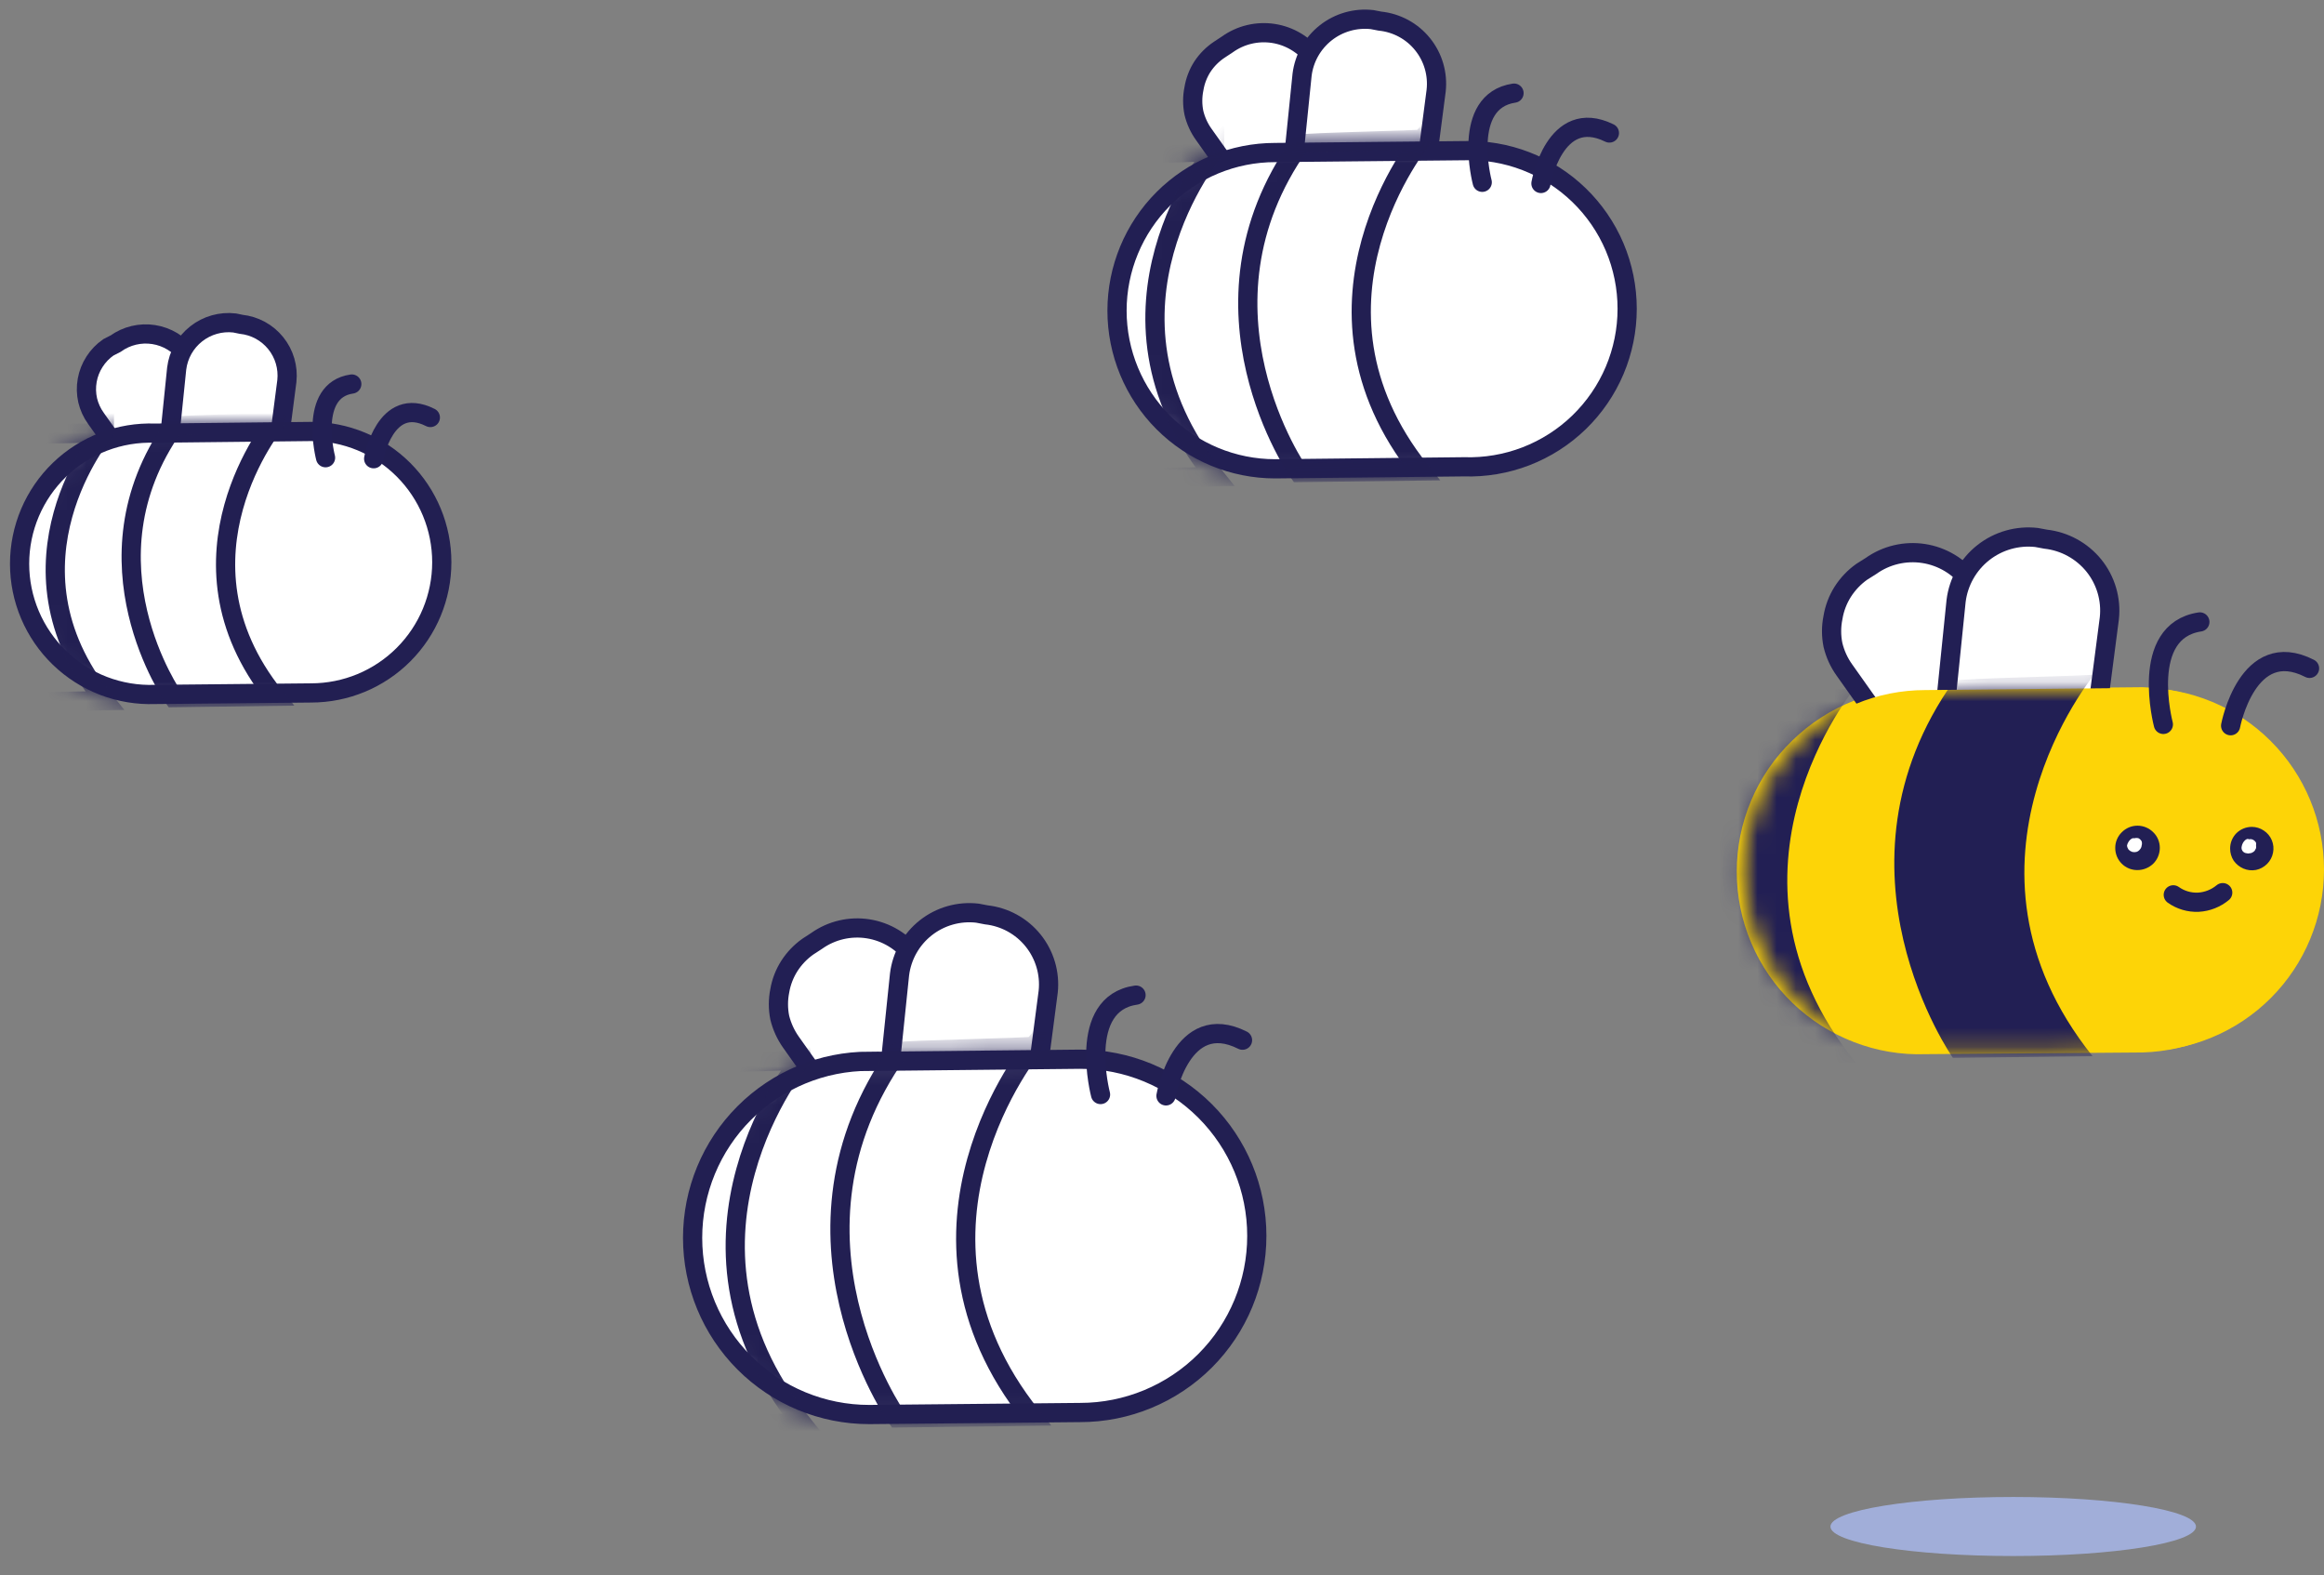 <svg width="121" height="82" viewBox="0 0 121 82" fill="none" xmlns="http://www.w3.org/2000/svg">
<rect x="0" y="0" width="121" height="82" fill="#808080" stroke="none"/>
<path d="M100.251 35.879L111.558 35.774C114.03 35.849 116.375 36.883 118.097 38.658C119.818 40.433 120.781 42.809 120.781 45.281C120.781 47.754 119.818 50.129 118.097 51.904C116.375 53.679 114.03 54.713 111.558 54.788L100.251 54.876C98.978 54.922 97.708 54.707 96.52 54.245C95.33 53.788 94.244 53.096 93.327 52.21C92.409 51.325 91.68 50.264 91.181 49.09C90.683 47.916 90.425 46.655 90.425 45.38C90.424 44.105 90.68 42.842 91.177 41.668C91.673 40.491 92.403 39.427 93.323 38.542C94.243 37.646 95.333 36.943 96.529 36.475C97.718 36.03 98.983 35.828 100.251 35.879Z" fill="#FDD407"/>
<path d="M104.648 40.372L105.112 40.153C105.51 39.873 105.846 39.515 106.102 39.102C106.619 38.275 106.786 37.276 106.566 36.326C106.45 35.856 106.245 35.413 105.962 35.021L102.572 30.256C101.983 29.478 101.114 28.96 100.149 28.813C99.184 28.666 98.199 28.901 97.405 29.468L96.932 29.766C96.538 30.046 96.202 30.4 95.942 30.808C95.685 31.216 95.512 31.672 95.434 32.148C95.338 32.619 95.338 33.105 95.434 33.575C95.547 34.045 95.749 34.488 96.03 34.88L99.419 39.663C99.715 40.058 100.086 40.39 100.511 40.641C100.936 40.891 101.407 41.055 101.895 41.123C102.384 41.19 102.881 41.16 103.358 41.035C103.835 40.909 104.283 40.69 104.675 40.39L104.648 40.372Z" fill="white" stroke="#221F54" stroke-miterlimit="10" stroke-linecap="round"/>
<path d="M104.412 41.187L104.893 41.283C105.883 41.387 106.874 41.1 107.655 40.483C108.436 39.866 108.944 38.968 109.071 37.981L109.824 32.183C109.877 31.696 109.832 31.203 109.694 30.732C109.556 30.262 109.326 29.823 109.019 29.442C108.394 28.671 107.491 28.177 106.505 28.067L106.032 27.979C105.04 27.868 104.044 28.152 103.26 28.77C102.477 29.388 101.968 30.29 101.845 31.281L101.25 37.114C101.177 37.592 101.201 38.08 101.322 38.548C101.442 39.016 101.656 39.455 101.95 39.838C102.247 40.22 102.62 40.536 103.045 40.766C103.466 41.002 103.932 41.145 104.412 41.187Z" fill="white" stroke="#221F54" stroke-miterlimit="10" stroke-linecap="round"/>
<path d="M100.242 35.923L111.541 35.809C114.049 35.809 116.455 36.805 118.229 38.579C120.003 40.353 121 42.759 121 45.268C121 47.777 120.003 50.183 118.229 51.956C116.455 53.73 114.049 54.727 111.541 54.727L100.242 54.841C99 54.841 97.77 54.596 96.623 54.121C95.475 53.645 94.432 52.949 93.554 52.07C92.675 51.192 91.979 50.149 91.503 49.002C91.028 47.854 90.783 46.624 90.783 45.382C90.783 44.14 91.028 42.91 91.503 41.762C91.979 40.614 92.675 39.572 93.554 38.693C94.432 37.815 95.475 37.118 96.623 36.643C97.77 36.167 99 35.923 100.242 35.923Z" fill="#FDD407"/>
<mask id="mask0" mask-type="alpha" maskUnits="userSpaceOnUse" x="90" y="35" width="31" height="20">
<path d="M100.242 35.923L111.541 35.809C114.049 35.809 116.455 36.805 118.229 38.579C120.003 40.353 121 42.759 121 45.268C121 47.777 120.003 50.183 118.229 51.956C116.455 53.73 114.049 54.727 111.541 54.727L100.242 54.841C99 54.841 97.77 54.596 96.623 54.121C95.475 53.645 94.432 52.949 93.554 52.07C92.675 51.192 91.979 50.149 91.503 49.002C91.028 47.854 90.783 46.624 90.783 45.382C90.783 44.14 91.028 42.91 91.503 41.762C91.979 40.614 92.675 39.572 93.554 38.693C94.432 37.815 95.475 37.118 96.623 36.643C97.77 36.167 99 35.923 100.242 35.923Z" fill="#FDD407"/>
</mask>
<g mask="url(#mask0)">
<path d="M109.045 35.108C109.045 35.108 100.908 44.926 108.949 54.981L101.679 55.069C101.679 55.069 94.777 45.233 101.732 35.441C101.924 35.31 109.027 35.187 109.045 35.108Z" fill="#221F54"/>
<path d="M96.617 35.765C96.617 35.765 88.603 45.399 96.617 55.314L89.356 55.419C89.356 55.419 82.428 45.68 89.356 36.089C89.417 35.958 96.634 36.01 96.617 35.765Z" fill="#221F54"/>
</g>
<path d="M115.727 46.468C115.368 46.766 114.923 46.94 114.458 46.967C113.992 46.987 113.533 46.852 113.153 46.582" stroke="#221F54" stroke-miterlimit="10" stroke-linecap="round"/>
<path d="M110.131 44.138C110.13 44.29 110.159 44.441 110.216 44.582C110.274 44.723 110.359 44.851 110.467 44.958C110.574 45.066 110.702 45.151 110.843 45.209C110.984 45.266 111.135 45.295 111.287 45.294C111.594 45.293 111.888 45.173 112.11 44.961C112.329 44.743 112.451 44.447 112.452 44.138C112.452 43.986 112.422 43.836 112.364 43.696C112.305 43.556 112.219 43.429 112.11 43.324C111.892 43.105 111.596 42.982 111.287 42.982C111.135 42.982 110.985 43.013 110.845 43.071C110.706 43.13 110.579 43.216 110.472 43.324C110.364 43.429 110.277 43.556 110.219 43.696C110.16 43.836 110.13 43.986 110.131 44.138Z" fill="#221F54"/>
<path d="M110.744 44.016C110.751 44.091 110.779 44.164 110.823 44.226C110.876 44.281 110.942 44.324 111.015 44.348C111.087 44.366 111.162 44.366 111.234 44.348C111.308 44.325 111.373 44.279 111.418 44.217C111.468 44.161 111.499 44.09 111.506 44.016C111.528 43.944 111.528 43.868 111.506 43.797C111.47 43.73 111.415 43.675 111.348 43.639C111.274 43.617 111.195 43.617 111.121 43.639C110.998 43.586 110.788 43.788 110.744 44.016Z" fill="white"/>
<path d="M116.113 44.173C116.112 44.397 116.176 44.616 116.297 44.804C116.425 44.985 116.601 45.127 116.805 45.215C117.012 45.304 117.24 45.328 117.462 45.286C117.681 45.24 117.882 45.13 118.04 44.97C118.197 44.812 118.303 44.611 118.346 44.392C118.391 44.173 118.369 43.946 118.283 43.74C118.198 43.534 118.052 43.358 117.864 43.236C117.681 43.112 117.464 43.045 117.243 43.044C116.941 43.045 116.652 43.164 116.437 43.376C116.228 43.589 116.111 43.875 116.113 44.173Z" fill="#221F54"/>
<path d="M116.717 44.05C116.7 44.105 116.7 44.164 116.717 44.219C116.734 44.274 116.768 44.322 116.814 44.357C116.858 44.394 116.913 44.415 116.971 44.418C117.025 44.435 117.083 44.435 117.138 44.418C117.188 44.417 117.236 44.402 117.278 44.375C117.321 44.353 117.36 44.324 117.392 44.287C117.418 44.245 117.442 44.201 117.462 44.156C117.47 44.106 117.47 44.056 117.462 44.007C117.469 43.96 117.469 43.913 117.462 43.867C117.437 43.823 117.404 43.784 117.365 43.753C117.329 43.724 117.287 43.703 117.243 43.691C117.194 43.678 117.143 43.678 117.094 43.691C116.98 43.604 116.761 43.814 116.717 44.05Z" fill="white"/>
<path d="M116.139 37.779C116.139 37.779 117.015 33.146 120.247 34.793" stroke="#221F54" stroke-miterlimit="10" stroke-linecap="round"/>
<path d="M112.636 37.71C112.636 37.71 111.348 32.857 114.536 32.376" stroke="#221F54" stroke-miterlimit="10" stroke-linecap="round"/>
<path d="M104.823 81.002C110.078 81.002 114.335 80.319 114.335 79.47C114.335 78.62 110.078 77.928 104.823 77.928C99.568 77.928 95.303 78.62 95.303 79.47C95.303 80.319 99.559 81.002 104.823 81.002Z" fill="#A1AED9"/>
<path d="M45.275 55.2L56.24 55.104C58.689 55.104 61.037 56.076 62.768 57.808C64.499 59.539 65.472 61.887 65.472 64.335C65.472 66.783 64.499 69.132 62.768 70.863C61.037 72.594 58.689 73.567 56.24 73.567L45.266 73.654C44.024 73.694 42.787 73.482 41.629 73.031C40.471 72.579 39.417 71.897 38.531 71.027C37.639 70.166 36.929 69.135 36.444 67.994C35.96 66.854 35.71 65.627 35.71 64.388C35.71 63.148 35.96 61.922 36.444 60.781C36.929 59.64 37.639 58.609 38.531 57.749C39.419 56.881 40.474 56.2 41.631 55.749C42.788 55.297 44.025 55.084 45.266 55.121L45.275 55.2Z" fill="#FDD407"/>
<path d="M49.54 59.571L49.996 59.352C50.386 59.092 50.722 58.759 50.985 58.371C51.238 57.974 51.407 57.53 51.484 57.066C51.564 56.603 51.546 56.129 51.432 55.673C51.323 55.216 51.127 54.785 50.854 54.403L47.561 49.779C46.991 49.013 46.144 48.501 45.201 48.352C44.258 48.203 43.294 48.429 42.516 48.982L42.06 49.279C41.677 49.55 41.35 49.892 41.097 50.287C40.846 50.681 40.676 51.122 40.598 51.583C40.506 52.042 40.506 52.516 40.598 52.975C40.71 53.431 40.906 53.861 41.176 54.245L44.469 58.887C45.051 59.649 45.911 60.149 46.86 60.28C47.328 60.348 47.806 60.322 48.264 60.205C48.722 60.088 49.153 59.881 49.531 59.597L49.54 59.571Z" fill="white" stroke="#221F54" stroke-miterlimit="10" stroke-linecap="round"/>
<path d="M49.321 60.359L49.785 60.446C50.746 60.553 51.709 60.277 52.468 59.679C53.227 59.081 53.72 58.208 53.84 57.25L54.576 51.618C54.675 50.662 54.391 49.705 53.787 48.957C53.184 48.209 52.309 47.73 51.353 47.624L50.889 47.536C49.928 47.425 48.962 47.699 48.202 48.298C47.442 48.897 46.95 49.773 46.834 50.733L46.247 56.4C46.174 56.864 46.198 57.338 46.317 57.793C46.431 58.248 46.64 58.675 46.93 59.045C47.215 59.419 47.575 59.728 47.987 59.955C48.399 60.181 48.853 60.319 49.321 60.359Z" fill="white" stroke="#221F54" stroke-miterlimit="10" stroke-linecap="round"/>
<path d="M45.257 55.252L56.24 55.139C58.679 55.139 61.018 56.108 62.743 57.832C64.468 59.557 65.436 61.896 65.436 64.335C65.436 66.774 64.468 69.113 62.743 70.838C61.018 72.562 58.679 73.531 56.24 73.531L45.257 73.636C42.818 73.636 40.479 72.668 38.754 70.943C37.029 69.218 36.061 66.879 36.061 64.44C36.061 62.001 37.029 59.662 38.754 57.937C40.479 56.213 42.818 55.244 45.257 55.244V55.252Z" fill="white" stroke="#221F52" stroke-miterlimit="10"/>
<mask id="mask1" mask-type="alpha" maskUnits="userSpaceOnUse" x="35" y="54" width="31" height="21">
<path d="M45.257 55.252L56.24 55.139C58.679 55.139 61.019 56.108 62.743 57.832C64.468 59.557 65.437 61.896 65.437 64.335C65.437 66.774 64.468 69.113 62.743 70.838C61.019 72.562 58.679 73.531 56.24 73.531L45.257 73.636C42.818 73.636 40.479 72.668 38.755 70.943C37.03 69.218 36.061 66.879 36.061 64.44C36.061 62.001 37.03 59.662 38.755 57.937C40.479 56.213 42.818 55.244 45.257 55.244V55.252Z" fill="white" stroke="#221F52" stroke-miterlimit="10"/>
</mask>
<g mask="url(#mask1)">
<path d="M53.815 54.456C53.815 54.456 45.932 63.993 53.709 73.724L46.703 73.812C46.703 73.812 39.985 64.274 46.755 54.753C46.895 54.657 53.788 54.534 53.815 54.456Z" stroke="#221F52" stroke-miterlimit="10"/>
<path d="M41.737 55.095C41.737 55.095 33.959 64.423 41.737 74.083L34.73 74.18C34.73 74.18 27.995 64.721 34.73 55.41C34.747 55.279 41.763 55.34 41.737 55.095Z" stroke="#221F52" stroke-miterlimit="10"/>
</g>
<path d="M60.707 57.048C60.707 57.048 61.504 52.546 64.692 54.149" stroke="#221F54" stroke-miterlimit="10" stroke-linecap="round"/>
<path d="M57.3 56.978C57.3 56.978 56.048 52.24 59.148 51.802" stroke="#221F54" stroke-miterlimit="10" stroke-linecap="round"/>
<path d="M66.4 7.896L76.236 7.808C78.383 7.878 80.419 8.78 81.913 10.324C83.408 11.868 84.243 13.932 84.243 16.081C84.243 18.229 83.408 20.294 81.913 21.837C80.419 23.381 78.383 24.283 76.236 24.353L66.4 24.432C65.289 24.473 64.182 24.289 63.145 23.89C62.107 23.491 61.162 22.886 60.365 22.111C59.164 20.948 58.342 19.449 58.009 17.811C57.676 16.172 57.847 14.471 58.5 12.932C59.154 11.397 60.257 10.095 61.663 9.197C63.07 8.298 64.714 7.845 66.382 7.896H66.4Z" fill="#FDD407"/>
<path d="M70.254 11.811L70.665 11.618C71.009 11.383 71.306 11.086 71.541 10.742C71.766 10.387 71.918 9.989 71.987 9.574C72.056 9.159 72.042 8.734 71.944 8.325C71.845 7.915 71.667 7.528 71.418 7.186L68.414 3.009C67.901 2.325 67.141 1.87 66.296 1.74C65.451 1.611 64.589 1.818 63.895 2.317L63.483 2.588C63.136 2.819 62.838 3.117 62.608 3.464C62.38 3.817 62.228 4.214 62.161 4.629C62.078 5.039 62.078 5.462 62.161 5.873C62.258 6.279 62.434 6.663 62.678 7.002L65.629 11.163C66.149 11.845 66.917 12.295 67.766 12.415C68.186 12.476 68.613 12.454 69.023 12.349C69.434 12.243 69.819 12.058 70.157 11.802L70.254 11.811Z" fill="white" stroke="#221F54" stroke-miterlimit="10" stroke-linecap="round"/>
<path d="M70.026 12.52L70.438 12.599C70.868 12.659 71.305 12.632 71.725 12.521C72.144 12.41 72.537 12.216 72.881 11.951C73.562 11.413 74.005 10.63 74.116 9.77L74.773 4.725C74.822 4.295 74.784 3.859 74.663 3.443C74.542 3.027 74.34 2.639 74.067 2.302C73.795 1.964 73.459 1.684 73.078 1.478C72.697 1.272 72.279 1.143 71.848 1.099L71.436 1.02C70.573 0.924 69.707 1.171 69.025 1.709C68.343 2.247 67.9 3.031 67.793 3.893L67.276 8.973C67.208 9.381 67.226 9.799 67.328 10.199C67.435 10.609 67.623 10.993 67.88 11.329C68.137 11.663 68.463 11.938 68.835 12.135C69.201 12.346 69.606 12.477 70.026 12.52Z" fill="white" stroke="#221F54" stroke-miterlimit="10" stroke-linecap="round"/>
<path d="M66.391 7.94L76.218 7.843C77.321 7.807 78.42 7.993 79.45 8.391C80.48 8.788 81.419 9.388 82.212 10.156C83.005 10.924 83.636 11.843 84.067 12.859C84.497 13.876 84.719 14.968 84.719 16.072C84.719 17.175 84.497 18.268 84.067 19.284C83.636 20.301 83.005 21.22 82.212 21.988C81.419 22.755 80.48 23.355 79.45 23.753C78.42 24.15 77.321 24.336 76.218 24.3L66.391 24.405C64.207 24.405 62.114 23.538 60.569 21.994C59.026 20.45 58.158 18.356 58.158 16.172C58.158 13.989 59.026 11.895 60.569 10.351C62.114 8.807 64.207 7.94 66.391 7.94Z" fill="white" stroke="#221F53" stroke-miterlimit="10"/>
<mask id="mask2" mask-type="alpha" maskUnits="userSpaceOnUse" x="57" y="7" width="29" height="18">
<path d="M66.391 7.94L76.218 7.843C77.321 7.807 78.42 7.993 79.45 8.391C80.48 8.788 81.419 9.388 82.212 10.156C83.005 10.924 83.636 11.843 84.067 12.859C84.497 13.876 84.719 14.968 84.719 16.072C84.719 17.175 84.497 18.268 84.067 19.284C83.636 20.301 83.005 21.22 82.212 21.988C81.419 22.755 80.48 23.355 79.45 23.753C78.42 24.15 77.321 24.336 76.218 24.3L66.391 24.405C64.207 24.405 62.114 23.538 60.569 21.994C59.026 20.45 58.158 18.356 58.158 16.172C58.158 13.989 59.026 11.895 60.569 10.351C62.114 8.807 64.207 7.94 66.391 7.94Z" fill="white" stroke="#221F53" stroke-miterlimit="10"/>
</mask>
<g mask="url(#mask2)">
<path d="M74.046 7.23C74.046 7.23 66.969 15.778 73.958 24.519L67.626 24.598C67.626 24.598 61.609 16.05 67.678 7.51C67.853 7.405 74.028 7.3 74.046 7.23Z" stroke="#221F52" stroke-miterlimit="10"/>
<path d="M63.247 7.8C63.247 7.8 56.24 16.164 63.247 24.817L56.932 24.905C56.932 24.905 50.906 16.427 56.932 8.089C56.967 7.966 63.247 8.019 63.247 7.8Z" stroke="#221F52" stroke-miterlimit="10"/>
</g>
<path d="M80.23 9.551C80.23 9.551 80.939 5.522 83.794 6.924" stroke="#221F54" stroke-miterlimit="10" stroke-linecap="round"/>
<path d="M77.173 9.49C77.173 9.49 76.052 5.268 78.828 4.848" stroke="#221F54" stroke-miterlimit="10" stroke-linecap="round"/>
<path d="M8.069 22.514L16.17 22.461C17.068 22.461 17.956 22.638 18.785 22.981C19.614 23.325 20.367 23.828 21.001 24.462C21.636 25.096 22.139 25.85 22.482 26.678C22.825 27.507 23.002 28.396 23.002 29.293C23.002 30.19 22.825 31.078 22.482 31.907C22.139 32.736 21.636 33.489 21.001 34.123C20.367 34.758 19.614 35.261 18.785 35.604C17.956 35.948 17.068 36.124 16.17 36.124L8.069 36.177C7.152 36.204 6.24 36.049 5.384 35.719C4.528 35.39 3.747 34.894 3.085 34.259C2.428 33.621 1.904 32.859 1.544 32.017C1.004 30.745 0.862 29.339 1.137 27.985C1.412 26.631 2.091 25.392 3.085 24.432C3.748 23.794 4.531 23.294 5.389 22.96C6.243 22.633 7.155 22.481 8.069 22.514Z" fill="#FDD407"/>
<path d="M11.204 25.745L11.537 25.588C11.825 25.389 12.07 25.132 12.255 24.835C12.439 24.54 12.564 24.213 12.623 23.871C12.689 23.53 12.689 23.179 12.623 22.838C12.539 22.5 12.39 22.182 12.185 21.901L9.75 18.476C9.33 17.907 8.703 17.527 8.005 17.417C7.307 17.307 6.593 17.477 6.019 17.889L5.643 18.082C5.356 18.28 5.112 18.533 4.924 18.826C4.733 19.121 4.602 19.451 4.541 19.797C4.479 20.143 4.487 20.498 4.565 20.841C4.645 21.178 4.791 21.497 4.994 21.778L7.438 25.22C7.866 25.783 8.499 26.155 9.2 26.253C9.9 26.352 10.611 26.169 11.178 25.745H11.204Z" fill="white" stroke="#221F54" stroke-miterlimit="10" stroke-linecap="round"/>
<path d="M11.047 26.332L11.388 26.393C12.101 26.473 12.816 26.268 13.378 25.824C13.94 25.379 14.305 24.731 14.393 24.02L14.936 19.834C14.973 19.483 14.941 19.129 14.842 18.791C14.743 18.453 14.578 18.138 14.356 17.864C14.135 17.59 13.862 17.362 13.553 17.193C13.243 17.025 12.904 16.919 12.553 16.882L12.212 16.812C11.498 16.73 10.781 16.934 10.217 17.378C9.652 17.823 9.287 18.472 9.199 19.185L8.77 23.381C8.704 23.722 8.704 24.073 8.77 24.414C8.86 24.75 9.015 25.065 9.225 25.343C9.441 25.614 9.709 25.841 10.013 26.008C10.329 26.192 10.682 26.302 11.047 26.332Z" fill="white" stroke="#221F54" stroke-miterlimit="10" stroke-linecap="round"/>
<path d="M8.069 22.549L16.197 22.461C18.002 22.461 19.733 23.178 21.009 24.454C22.285 25.731 23.002 27.462 23.002 29.267C23.002 31.071 22.285 32.802 21.009 34.078C19.733 35.355 18.002 36.072 16.197 36.072L8.069 36.151C7.155 36.183 6.245 36.032 5.391 35.705C4.537 35.378 3.758 34.882 3.1 34.247C2.442 33.612 1.919 32.852 1.561 32.01C1.204 31.169 1.02 30.264 1.02 29.35C1.02 28.436 1.204 27.531 1.561 26.689C1.919 25.848 2.442 25.087 3.1 24.452C3.758 23.817 4.537 23.322 5.391 22.995C6.245 22.668 7.155 22.516 8.069 22.549Z" fill="white" stroke="#221F52" stroke-miterlimit="10"/>
<mask id="mask3" mask-type="alpha" maskUnits="userSpaceOnUse" x="0" y="21" width="24" height="16">
<path d="M8.069 22.549L16.197 22.461C18.002 22.461 19.733 23.178 21.009 24.454C22.285 25.731 23.002 27.462 23.002 29.267C23.002 31.071 22.285 32.802 21.009 34.078C19.733 35.355 18.002 36.072 16.197 36.072L8.069 36.151C7.155 36.183 6.245 36.032 5.391 35.705C4.537 35.378 3.758 34.882 3.1 34.247C2.442 33.612 1.919 32.852 1.561 32.01C1.204 31.169 1.02 30.264 1.02 29.35C1.02 28.436 1.204 27.531 1.561 26.689C1.919 25.848 2.442 25.087 3.1 24.452C3.758 23.817 4.537 23.322 5.391 22.995C6.245 22.668 7.155 22.516 8.069 22.549Z" fill="white" stroke="#221F52" stroke-miterlimit="10"/>
</mask>
<g mask="url(#mask3)">
<path d="M14.366 21.962C14.366 21.962 8.516 29.021 14.296 36.247L9.041 36.317C9.041 36.317 4.066 29.249 9.041 22.198C9.251 22.102 14.357 22.015 14.366 21.962Z" stroke="#221F52" stroke-miterlimit="10"/>
<path d="M5.442 22.461C5.442 22.461 -0.33 29.337 5.442 36.475L0.187 36.562C0.187 36.562 -4.797 29.555 0.187 22.663C0.248 22.566 5.442 22.61 5.442 22.461Z" stroke="#221F52" stroke-miterlimit="10"/>
</g>
<path d="M19.455 23.88C19.455 23.88 20.05 20.543 22.406 21.734" stroke="#221F54" stroke-miterlimit="10" stroke-linecap="round"/>
<path d="M16.95 23.827C16.95 23.827 16.03 20.324 18.316 19.991" stroke="#221F54" stroke-miterlimit="10" stroke-linecap="round"/>
</svg>
